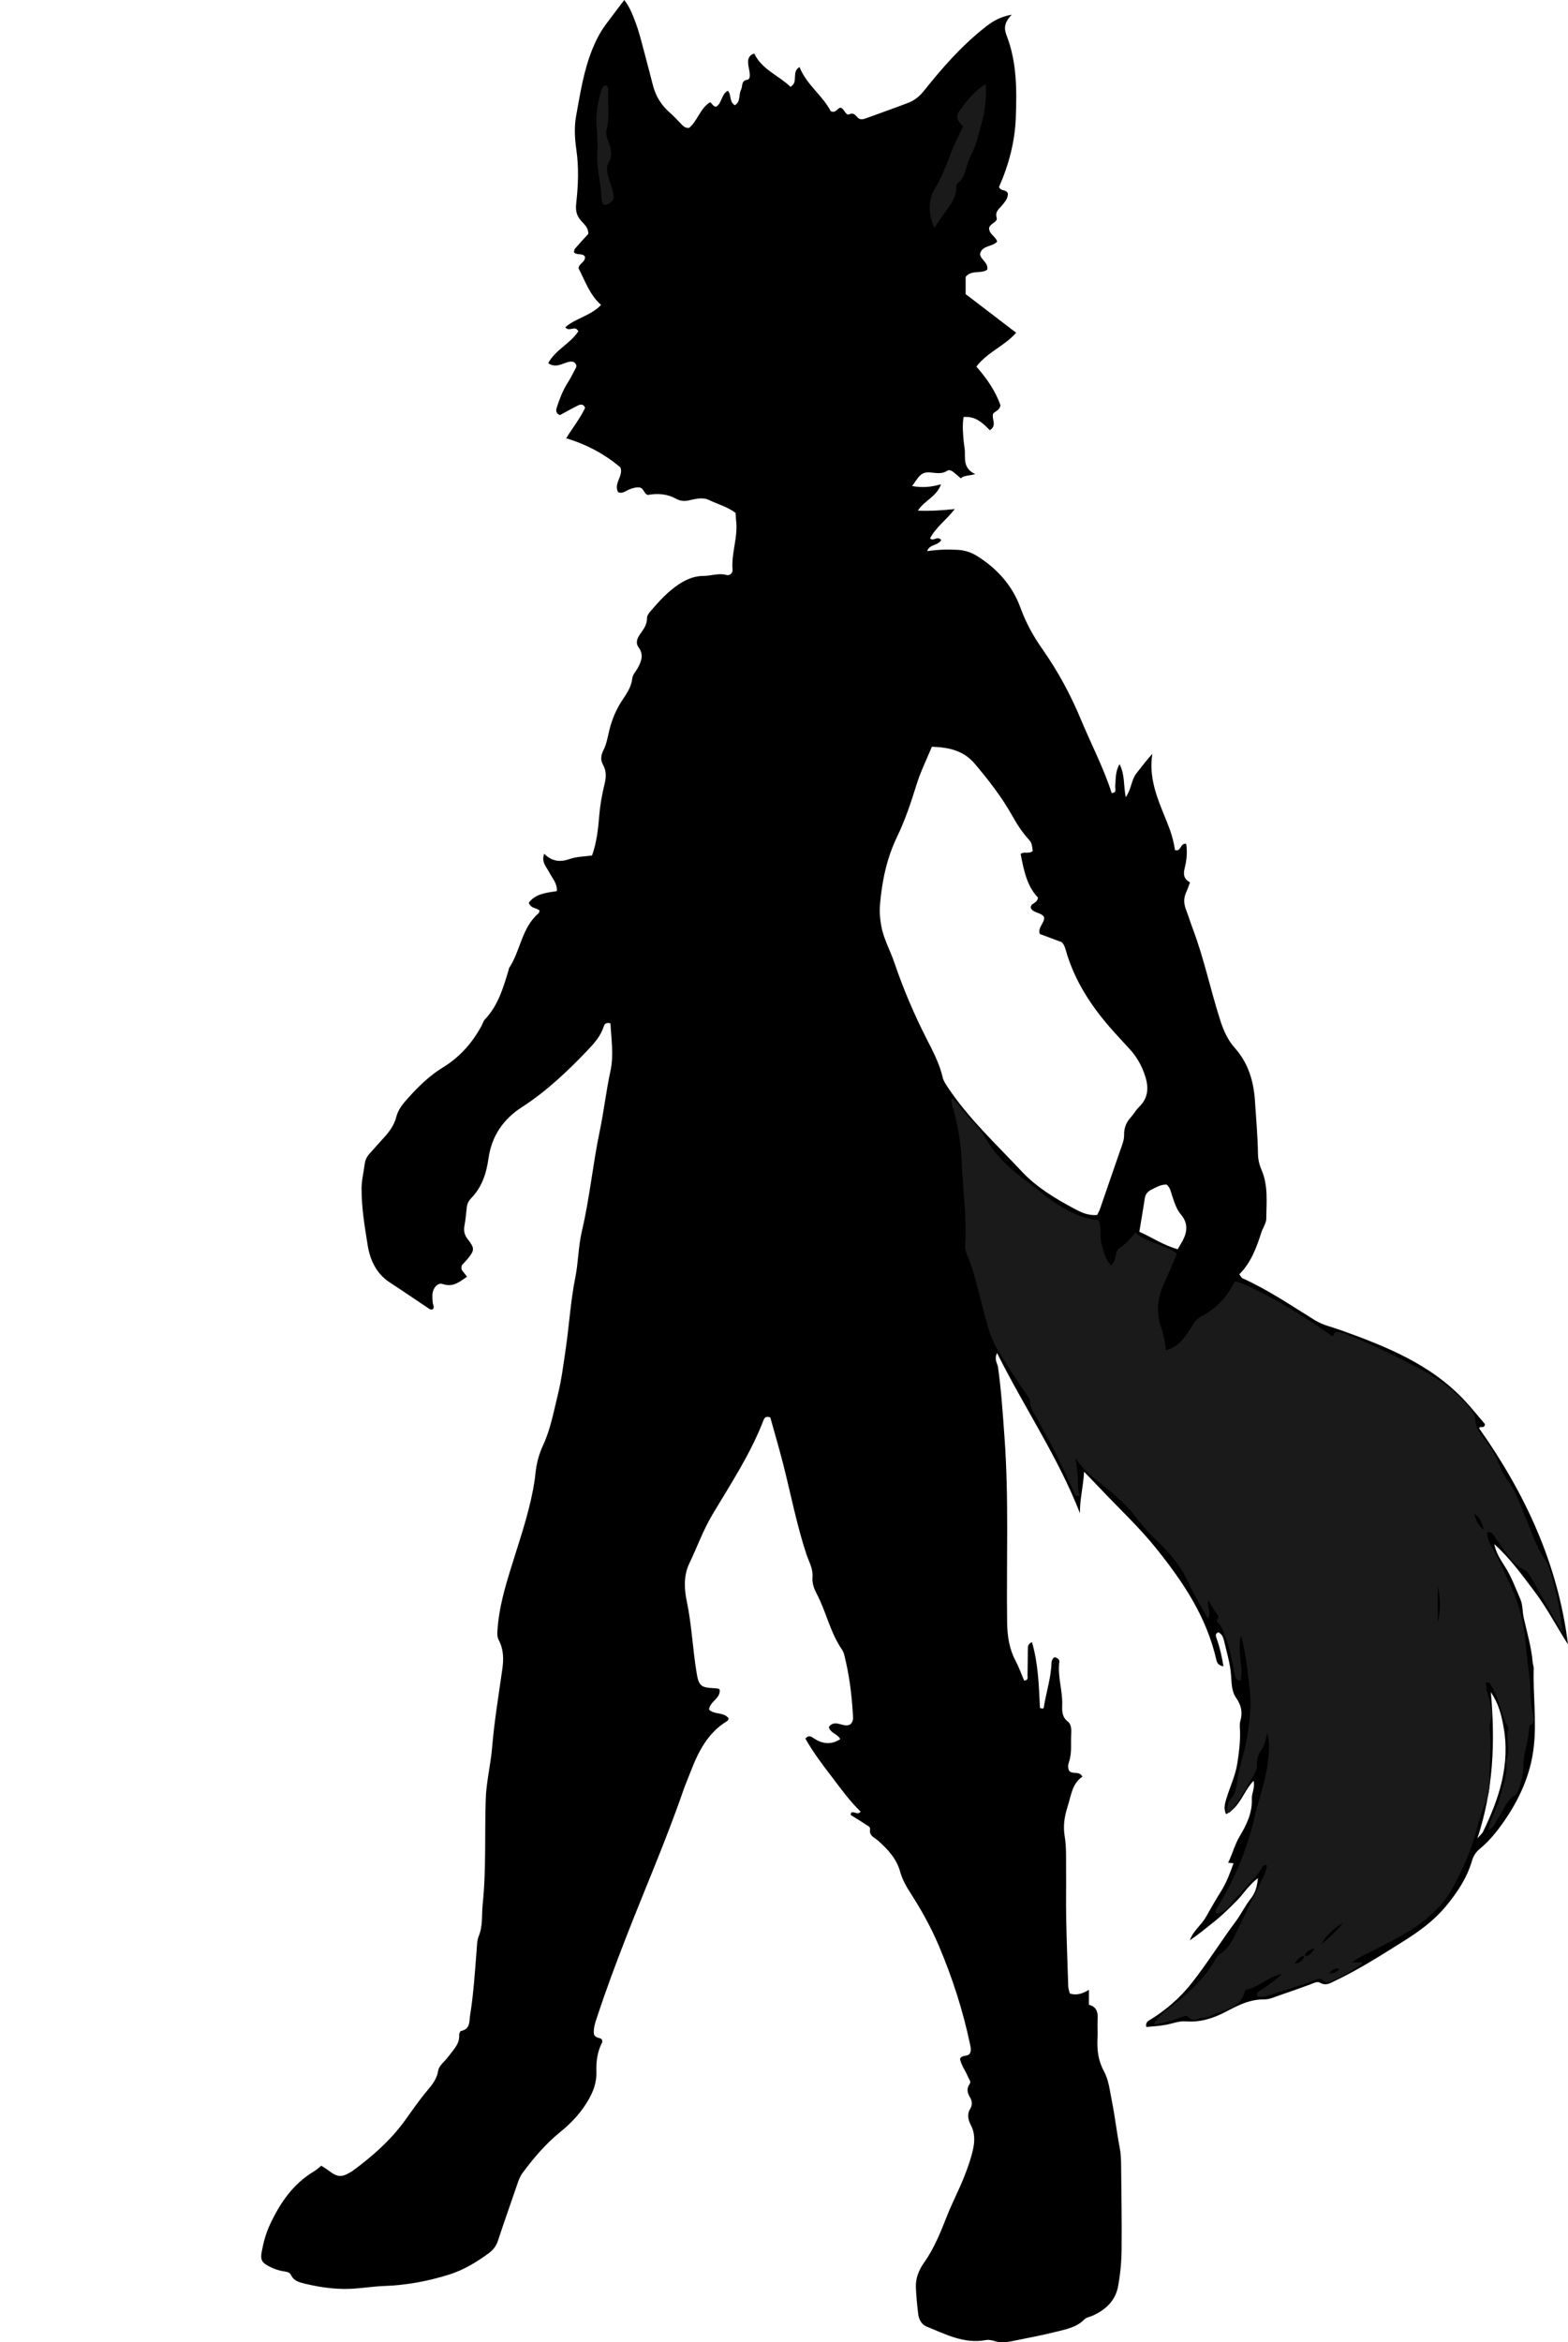 <?xml version="1.0" encoding="utf-8"?>
<!-- Generator: Adobe Illustrator 24.1.1, SVG Export Plug-In . SVG Version: 6.00 Build 0)  -->
<svg version="1.1" id="Layer_1" xmlns="http://www.w3.org/2000/svg" xmlns:xlink="http://www.w3.org/1999/xlink" x="0px" y="0px"
	 width="1063.66" height="1588.45" viewBox="0 0 1063.66 1588.45" style="enable-background:new 0 0 1063.66 1588.45;" xml:space="preserve">
<style type="text/css">
	.st0{fill:#1A1A1A;}
</style>
<g>
	<path d="M562.27,1171.16c4.19-5.8,10.13,1.03,14.52-1.78c2.28-1.96,1.89-4.43,1.77-6.68c-0.77-13.61-2.49-27.09-5.83-40.33
		c-0.32-1.27-0.82-2.59-1.56-3.66c-7.99-11.58-10.68-25.56-17.14-37.84c-1.83-3.49-3.24-7.22-2.87-11.46
		c0.48-5.51-2.44-10.32-4.1-15.31c-6.71-20.23-10.65-41.15-15.93-61.74c-2.71-10.57-5.8-21.05-8.59-31.1
		c-2.8-1.05-3.94,0.13-4.57,1.76c-8.75,22.84-22.19,43.14-34.62,63.98c-6.34,10.62-10.47,22.26-15.79,33.36
		c-3.88,8.09-3.43,17.22-1.68,25.55c3.36,15.99,3.99,32.27,6.63,48.31c1.42,8.62,2.71,10.24,11.07,10.6
		c1.3,0.06,2.59,0.23,3.88,0.42c0.24,0.04,0.44,0.41,0.77,0.75c0.53,5.96-6.79,7.92-7.26,13.42c3.8,3.61,10.05,1.44,13.33,5.96
		c-0.3,0.59-0.45,1.42-0.92,1.71c-13.38,8.03-19.77,21.06-25.09,34.87c-1.67,4.35-3.51,8.63-5.03,13.03
		c-11.74,33.95-26.18,66.86-39.14,100.34c-6.6,17.05-13.01,34.16-18.74,51.51c-1.43,4.33-3.09,8.82-2.44,12.83
		c1.35,2.91,4.08,1.88,5.37,3.46c0.09,0.67,0.45,1.43,0.21,1.88c-3.38,6.39-4.18,13.22-3.95,20.33c0.21,6.48-1.84,12.37-4.99,18.02
		c-4.96,8.86-11.69,16.14-19.49,22.46c-9.89,8-18.02,17.58-25.55,27.72c-1.8,2.43-2.81,5.23-3.77,8.1
		c-4.26,12.59-8.8,25.09-12.9,37.74c-1.21,3.73-3.25,6.41-6.27,8.63c-8.34,6.13-17.03,11.43-27.06,14.57
		c-14.37,4.49-28.93,7.18-43.99,7.71c-9.27,0.33-18.44,2.16-27.82,1.98c-8.72-0.17-17.14-1.47-25.59-3.47
		c-4.08-0.97-7.76-1.89-9.74-5.93c-1.06-2.17-3.17-2.24-5.08-2.55c-3.33-0.53-6.44-1.62-9.42-3.15c-5.26-2.7-6.43-4.5-5.32-10.33
		c1.17-6.2,2.8-12.29,5.49-18.08c6.85-14.77,15.76-27.78,30.11-36.33c1.68-1,3.12-2.41,4.79-3.72c1.83,1.22,3.55,2.22,5.12,3.42
		c5.9,4.48,8.64,4.65,15.09,0.75c0.29-0.17,0.59-0.32,0.86-0.52c13.43-9.93,25.97-20.83,35.76-34.47
		c4.85-6.76,9.56-13.58,14.92-19.99c3.31-3.95,6.66-7.89,7.54-13.72c0.52-3.43,4.59-6.29,6.92-9.5c3.28-4.51,7.75-8.44,7.32-14.84
		c-0.06-0.84,0.66-2.4,1.24-2.51c6.45-1.25,5.49-6.56,6.2-10.95c2.32-14.44,3.21-29.03,4.37-43.59c0.26-3.3,0.24-6.82,1.46-9.79
		c2.89-7.03,1.91-14.34,2.66-21.54c2.49-23.9,1.25-47.88,2.1-71.8c0.41-11.54,3.34-22.96,4.29-34.5c1.47-17.89,4.47-35.56,6.95-53.3
		c0.94-6.73,0.89-13.29-2.39-19.47c-1.33-2.51-1.04-5.14-0.85-7.81c1.03-14.36,5.03-28.06,9.25-41.71
		c5.39-17.43,11.4-34.67,14.83-52.67c0.69-3.6,1.25-7.2,1.61-10.82c0.67-6.67,2.27-13.01,5.12-19.12
		c5.1-10.89,7.19-22.74,10.05-34.29c2.54-10.27,3.85-20.82,5.39-31.32c2.35-16.04,3.27-32.26,6.47-48.21
		c2.08-10.38,2.04-21.16,4.48-31.53c5.26-22.33,7.38-45.22,12.07-67.63c2.86-13.65,4.37-27.5,7.33-41.12
		c2.34-10.76,0.48-21.6-0.02-32.15c-2.99-0.89-4.12,0.62-4.57,2.08c-2.05,6.61-6.55,11.57-11.11,16.34
		c-13.59,14.21-27.8,27.71-44.44,38.44c-12.66,8.16-20.49,19.62-22.62,34.74c-1.41,10.05-4.4,19.42-11.72,26.95
		c-1.61,1.66-2.76,3.69-3,6.17c-0.42,4.29-0.87,8.59-1.63,12.82c-0.64,3.57,0.27,6.34,2.53,9.19c4.5,5.7,4.33,7.32-0.23,12.85
		c-1.46,1.77-3.08,3.42-4.09,4.54c-0.56,2.31,0.04,3.4,1,4.43c0.84,0.91,1.55,1.94,2.58,3.25c-5.21,3.62-9.56,7.38-16.48,4.97
		c-3.29-1.15-6.57,2.56-6.94,6.71c-0.18,1.97-0.05,4,0.16,5.98c0.17,1.55,1.44,3.07-0.07,4.59c-0.62-0.06-1.42,0.11-1.89-0.2
		c-9.11-6.05-18.13-12.25-27.29-18.23c-9.09-5.93-13.29-15.3-14.86-25.02c-2.05-12.71-4.2-25.55-4.17-38.57
		c0.01-5.72,1.45-11.19,2.15-16.78c0.33-2.64,1.54-5.05,3.43-7.08c2.71-2.93,5.27-5.99,7.99-8.92c4.33-4.65,8.39-9.37,9.98-15.81
		c1.22-4.95,4.55-8.99,7.8-12.58c7.1-7.86,14.59-15.33,23.84-20.98c11.25-6.87,19.88-16.53,26.18-28.17
		c0.79-1.45,1.21-3.23,2.3-4.38c9.07-9.54,12.53-21.73,16.18-33.83c0.1-0.32,0.02-0.72,0.19-0.97c7.84-11.74,8.48-27.36,19.99-37.14
		c0.44-0.37,0.48-1.21,0.72-1.87c-2.01-2.07-5.99-1.19-7.3-5.38c4.62-6.09,11.95-6.73,19.01-7.83c0.38-5.35-3.13-8.73-5.16-12.76
		c-1.81-3.59-5.51-6.77-3.41-12.57c5.36,5.39,10.95,5.8,17.47,3.51c4.59-1.61,9.74-1.59,15-2.35c3.16-8.86,4.14-18.05,4.89-27.19
		c0.58-7,1.8-13.84,3.44-20.6c1.14-4.7,1.68-9.12-0.8-13.52c-1.94-3.46-1.62-6.55,0.28-10.27c2.07-4.06,2.79-8.83,3.9-13.34
		c1.85-7.5,4.78-14.46,9.13-20.9c2.95-4.37,5.87-8.76,6.46-14.39c0.25-2.42,2.44-4.62,3.71-6.94c2.5-4.55,4.14-9.08,0.59-13.95
		c-2.41-3.3-0.78-6.51,1.13-9.19c2.36-3.3,4.63-6.38,4.54-10.76c-0.03-1.44,1.12-3.12,2.16-4.33c6.05-7.08,12.27-14,20.23-19.04
		c4.84-3.07,10.1-5.17,15.89-5.16c5.24,0,10.34-2.15,15.74-0.6c2.03,0.58,4.2-1.37,4.02-3.46c-0.99-11.39,3.88-22.34,2.38-33.74
		c-0.21-1.63-0.2-3.29-0.3-4.92c-5.58-4.21-12.11-5.89-18.03-8.75c-4.38-2.11-9.33-0.72-13.77,0.25c-3.28,0.71-5.9,0.36-8.56-1.1
		c-6.12-3.35-12.59-3.81-19.19-2.6c-2.84-0.78-2.63-4.79-5.84-5.08c-2.43-0.22-4.56,0.49-6.75,1.36c-2.38,0.94-4.5,3.08-7.53,1.9
		c-3.39-6.01,3.9-11.25,1.46-16.93c-10.7-8.94-22.53-15.38-36.75-19.69c4.67-7.49,9.61-13.65,12.86-20.68
		c-1.08-2.68-3.12-2.4-4.93-1.5c-4.13,2.04-8.14,4.33-12.14,6.48c-2.52-0.93-2.88-2.93-2.23-4.93c1.85-5.69,3.92-11.29,7.13-16.42
		c2.12-3.38,3.96-6.94,5.81-10.47c0.62-1.19,0.81-2.56-1.3-4.17c-5.03-1.84-10.7,5.45-17.38,0.79c4.98-9.29,15.3-13.43,20.43-21.67
		c-2.38-4.4-5.96,0.8-8.87-2.68c7.07-6.24,17.23-7.71,24.3-15.17c-7.9-7-10.91-16.55-15.31-24.89c0.46-3.52,5-4.2,4.34-7.95
		c-1.81-2.45-5.14-0.67-7.38-2.72c0.16-0.73,0.06-1.9,0.6-2.52c3.02-3.51,6.18-6.89,9.1-10.1c0.08-4.26-2.64-6.33-4.82-8.78
		c-2.96-3.33-3.97-6.75-3.41-11.71c1.35-12.09,1.89-24.44,0.13-36.49c-1.14-7.86-1.53-15.6-0.15-23.15
		c2.8-15.3,5.14-30.76,11.08-45.33c2.41-5.91,5.3-11.48,9.08-16.6c3.91-5.29,7.92-10.51,12.48-16.54c3.93,5,5.91,10.57,7.91,15.94
		c2.31,6.21,3.84,12.72,5.58,19.13c2.09,7.7,4.02,15.43,6.05,23.14c1.93,7.29,5.78,13.35,11.49,18.31c2.74,2.38,5.21,5.07,7.71,7.72
		c1.43,1.51,2.87,2.76,5.36,2.44c5.63-4.9,7.44-13.21,14.12-17.37c1.53,0.96,1.98,3.02,4.13,3.02c4.05-2.42,3.42-8.53,7.99-10.81
		c2.44,2.9,0.8,7.49,4.64,9.84c4.1-2.31,2.49-7.12,4.22-10.48c1.24-2.42-0.14-6.12,4.32-6.8c1.71-0.26,1.75-2.68,1.59-4.32
		c-0.22-2.3-0.95-4.55-1.08-6.85c-0.15-2.69,0.26-5.31,4.12-6.64c5.23,10.94,16.64,14.9,24.64,22.63c3.19-2.03,2.82-4.51,3.01-6.71
		c0.2-2.32-0.1-4.74,3.08-6.75c4.69,11.94,15.64,19.25,21.21,29.99c3.55,1.55,4.27-2.01,6.63-2.43c2.55,0.65,3.47,5.49,5.75,4.55
		c3.83-1.6,4.52,1.31,6.45,2.67c1.48,1.04,3.19,0.67,4.79,0.09c9.68-3.52,19.4-6.93,29.02-10.63c4.33-1.67,7.65-4.43,10.75-8.32
		c12.22-15.34,25.2-30.1,40.63-42.36c4.75-3.78,9.93-7.51,18.76-9.05c-5.09,5.21-5.39,9.23-3.58,13.89
		c7.04,18.11,7.05,37.12,6.31,56.11c-0.64,16.45-4.86,32.14-11.39,46.84c1.14,3.05,4.68,1.43,5.99,4.3c0.3,3.19-1.91,5.69-3.97,8.22
		c-1.99,2.45-4.82,4.05-3.6,8.44c0.79,2.85-4.31,3.71-5.14,6.73c-0.19,4.29,4.38,5.73,5.48,9.31c-3.08,3.79-10.03,2.27-11.62,8.3
		c0.21,4.09,5.7,5.7,4.9,10.76c-4.09,3.11-10.61-0.13-14.67,4.91c0,3.55,0,7.48,0,11.68c11.2,8.57,22.51,17.22,34.27,26.22
		c-7.95,9.06-19.58,13.13-26.98,22.98c7.15,8.07,13.03,16.75,16.36,26.24c-0.69,3.36-3.38,3.88-4.94,5.55
		c-1.42,3.56,2.93,8.04-2.3,11.33c-4.62-4.71-9.56-9.69-17.79-8.98c-0.97,5.6-0.43,11.12,0.07,16.64c0.24,2.64,0.85,5.27,0.82,7.89
		c-0.06,5.46-0.24,10.85,7,14.18c-4.32,1.3-7.44,0.74-9.84,2.88c-1.53-1.31-3.05-2.59-4.54-3.91c-1.34-1.19-3.31-2.11-4.56-1.27
		c-4.1,2.76-8.33,1.3-12.57,1.15c-6.2-0.22-7.81,4.87-11.34,9.26c6.96,1.28,12.76,0.76,19.63-1.18
		c-3.01,8.6-11.35,10.91-15.68,17.89c8.28,0.31,15.9-0.15,25.04-1.09c-6.01,7.61-12.94,12.48-16.79,19.85
		c2.17,2.47,4.98-2.01,7.55,1.12c-1.85,3.87-7.94,2.71-9.52,7.57c6.99-1.02,13.79-1.29,20.65-0.89c4.83,0.28,9.11,1.63,13.13,4.14
		c13.69,8.54,24.05,20.04,29.57,35.27c3.67,10.12,8.76,19.3,14.91,28.04c10.37,14.76,19,30.72,25.86,47.2
		c7,16.82,15.5,33.01,21.08,50.33c3.69-0.35,2.23-3,2.38-4.59c0.44-4.81-0.08-9.8,2.93-15.06c3.71,7.24,2.59,14.28,4.23,22.44
		c3.97-5.86,3.78-11.87,7.2-16.17c3.49-4.38,6.81-8.9,10.83-13.24c-2.76,16.95,4,31.62,9.97,46.41c2.49,6.18,4.5,12.44,5.36,18.89
		c4.33,1.25,3.33-4.81,7.59-4.36c0.88,5.38,0.43,10.89-0.91,16.19c-1.11,4.35-0.88,7.78,3.54,9.99c-1.02,2.68-1.72,4.88-2.67,6.95
		c-1.79,3.9-1.54,7.69-0.04,11.61c1.67,4.34,3.03,8.81,4.67,13.16c7.64,20.26,12,41.5,18.61,62.07c2.18,6.78,5.06,13.2,9.69,18.39
		c9.32,10.45,12.93,22.66,13.81,36.29c0.77,11.93,1.85,23.84,2.03,35.81c0.05,3.57,0.94,7.35,2.37,10.63
		c4.73,10.87,3.32,22.23,3.26,33.48c-0.01,1.58-0.87,3.18-1.45,4.73c-0.47,1.24-1.26,2.37-1.66,3.63
		c-3.38,10.73-7.24,21.22-15.19,29.09c1.26,1.63,1.55,2.4,2.08,2.64c17.37,7.8,33.06,18.5,49.17,28.46
		c5.49,3.39,11.69,4.64,17.6,6.77c30.79,11.07,61.04,23.09,84.06,47.78c4.94,5.29,9.47,10.97,13.72,15.93
		c-0.37,3.65-3.34,0.81-3.93,2.86c31.23,44.22,53.56,92.11,60.27,146.57c-7.61-11.86-14.09-24.46-22.55-35.7
		c-8.48-11.25-16.77-22.75-27.44-32.34c1.06,5.68,4.1,10.41,7.05,14.98c4.57,7.06,7.38,14.89,10.68,22.48
		c1.66,3.82,1.3,8.47,2.25,12.66c2.28,10.03,5.23,19.92,6.07,30.25c0.11,1.31,0.75,2.61,0.71,3.9c-0.56,17.64,1.99,35.28,0.06,52.91
		c-2.08,18.99-9.73,35.82-20.57,51.31c-4.59,6.56-9.63,12.81-15.82,17.92c-2.7,2.23-4.49,4.72-5.46,8.05
		c-3.41,11.67-9.74,21.37-17.57,30.85c-8.47,10.26-18.55,17.47-29.55,24.36c-14.96,9.37-29.81,18.85-45.78,26.45
		c-3.27,1.56-6.24,3.64-10.22,1.36c-2.06-1.18-4.48,0.3-6.68,1.11c-6.87,2.52-13.76,4.99-20.69,7.34
		c-3.45,1.17-7.03,2.88-10.53,2.83c-9.8-0.13-17.88,4.06-26.17,8.42c-8.31,4.37-17.19,7.24-26.84,6.47
		c-4.77-0.38-9.17,1.5-13.73,2.34c-4.49,0.82-8.89,1.11-13.27,1.46c-0.71-3.27,1.32-4.08,2.99-5.11c10.82-6.7,20.14-14.88,28.08-25
		c10.49-13.37,19.43-27.8,29.55-41.4c3.74-5.03,6.47-10.79,10.42-15.78c2.64-3.34,4.14-7.43,4.64-13.61
		c-6.66,5.17-10.11,11.18-14.87,15.88c-4.73,4.68-9.43,9.37-14.65,13.53c-5.43,4.33-10.78,8.77-16.64,12.73
		c2.14-6.35,7.74-10.19,10.88-15.76c3.42-6.08,6.94-12.12,10.62-18.06c3.53-5.7,5.78-11.89,8.15-18.43
		c-1.34-0.12-2.19-0.2-3.67-0.34c2.95-5.97,4.44-12.32,7.92-18.1c4.61-7.66,8.54-15.77,8.15-25.24c-0.16-3.86,2.34-7.56,1.18-12.23
		c-6.91,7.16-9.01,17.65-18.61,22.63c-1.89-3.81-0.85-7.07,0.18-10.54c2.38-7.95,6.09-15.43,7.39-23.78
		c1.08-6.93,1.96-13.81,1.9-20.81c-0.02-2.67-0.54-5.49,0.16-7.97c1.67-5.9,0.73-10.71-2.89-15.86c-3.04-4.31-3.01-10.11-3.4-15.39
		c-0.57-7.7-2.82-15.01-4.55-22.44c-0.59-2.53-1.24-5.17-3.97-6.55c-2.25,0.68-1.94,2.35-1.39,3.86c2.26,6.14,3.67,12.43,4.76,19.21
		c-3.32-0.61-4.34-2.26-4.8-4.3c-6.55-29.04-22.46-52.85-40.82-75.67c-11.76-14.61-25.37-27.27-38.15-40.8
		c-3.13-3.32-6.32-6.58-10.77-11.21c-0.59,10.46-2.98,19-2.8,28.15c-14.77-37.92-37.61-71.36-56.23-108.66
		c-2.16,4.51,0.25,6.95,0.62,9.5c2.26,15.79,3.26,31.66,4.42,47.56c3.06,41.92,1.23,83.87,1.79,125.81
		c0.12,9.07,1.42,17.76,5.75,25.92c2.29,4.32,3.91,8.99,5.79,13.39c3.08-0.28,2.26-2.3,2.29-3.71c0.13-5.66,0.14-11.33,0.22-16.99
		c0.03-1.96-0.27-4.1,2.81-5.39c4.31,14.77,4.69,29.99,5.41,44.58c1.78,0.74,2.46,0.52,2.59-0.31c1.57-10.12,4.92-19.94,5.24-30.28
		c0.03-0.92,0.4-1.91,0.86-2.72c0.29-0.5,1.15-1.11,1.59-1.01c0.87,0.2,1.75,0.76,2.39,1.4c0.39,0.39,0.54,1.25,0.46,1.85
		c-1.28,9.74,2.25,19.14,1.97,28.81c-0.12,4.29-0.28,8.42,3.93,11.66c2.28,1.75,2.32,5.41,2.15,8.45
		c-0.35,6.28,0.61,12.66-1.49,18.83c-0.63,1.86-0.9,3.91,0.09,5.91c2.16,2.84,6.71-0.22,9.03,4.04
		c-7.03,4.72-7.64,12.75-10.02,20.18c-2.19,6.82-3.2,13.18-1.99,20.4c1.25,7.48,0.83,15.26,0.92,22.92
		c0.12,10.66-0.14,21.33,0.07,31.99c0.31,15.62,0.86,31.23,1.4,46.85c0.05,1.6,0.71,3.18,1.07,4.74c4.78,1.49,8.71,0,12.96-2.5
		c0,3.39,0,6.52,0,10.15c5.19,1.26,6.21,5.01,5.91,9.77c-0.27,4.31,0.13,8.67-0.1,12.99c-0.4,7.77,0.45,15.08,4.31,22.15
		c3.37,6.16,4.03,13.36,5.41,20.17c2.11,10.41,3.26,21.01,5.29,31.44c0.84,4.32,0.99,8.57,1.02,12.88
		c0.15,18.96,0.55,37.92,0.32,56.88c-0.1,8.27-0.89,16.63-2.41,24.75c-1.84,9.86-8.73,16.07-17.66,19.96
		c-1.8,0.78-3.84,0.96-5.32,2.47c-5.18,5.29-12.22,6.55-18.9,8.24c-9.94,2.51-20.05,4.34-30.1,6.41c-3.93,0.81-7.85,1.18-11.83-0.09
		c-1.85-0.59-4-1-5.86-0.66c-14.7,2.74-27.23-3.92-40.08-9.1c-3.69-1.49-5.38-4.97-5.84-8.76c-0.72-5.92-1.29-11.87-1.55-17.83
		c-0.28-6.22,2.09-11.95,5.54-16.81c7.02-9.89,11.33-20.95,15.74-32.08c3.42-8.63,7.77-16.9,11.22-25.52
		c2.58-6.44,4.96-13.06,6.38-19.82c1.07-5.09,1.16-10.56-1.47-15.62c-1.88-3.61-2.98-7.39-0.51-11.37c1.53-2.46,1.28-5.17-0.14-7.62
		c-1.78-3.07-2.63-5.92-0.25-9.19c1.1-1.51-0.46-3.13-1.07-4.61c-1.76-4.25-4.67-8.02-5.52-12.34c1.44-2.97,4.57-1.42,6.4-3.3
		c1.41-1.9,0.93-4.15,0.45-6.46c-4.85-23.19-12.13-45.68-21.39-67.41c-5.2-12.2-11.67-23.92-18.91-35.12
		c-3.06-4.72-5.71-9.45-7.28-15.1c-2.36-8.47-8.43-14.97-14.98-20.75c-2.4-2.12-6.02-3.07-5.28-7.55c0.3-1.82-1.93-2.57-3.23-3.46
		c-3.26-2.23-6.67-4.24-9.91-6.27c0.02-2.48,1.58-1.88,2.7-1.64c1.23,0.26,2.4,1.23,4.04-0.64c-7.43-7.13-13.42-15.57-19.7-23.77
		c-6.39-8.35-12.77-16.79-17.8-25.77c2.6-2.96,4.51-0.93,5.81-0.1c5.8,3.74,11.54,4.5,17.83,0.53
		C568.52,1175.9,563.18,1175.5,562.27,1171.16z M699.28,615.87c-0.54-3.68,4.38-2.76,4.83-7.19c-7.41-7.55-9.62-18.48-11.75-29.54
		c2.25-1.92,5.84,0.26,8.21-2.08c-0.65-4.74-0.68-5.53-2.86-7.93c-4.29-4.72-7.76-10.04-10.82-15.52
		c-7.18-12.85-16.06-24.34-25.55-35.55c-7.97-9.41-18-11.21-29.2-11.65c-3.71,9.01-7.74,17.08-10.37,25.59
		c-3.75,12.1-7.75,24.11-13.23,35.47c-7.07,14.65-10.23,30.06-11.6,46.07c-0.43,5.06,0.03,9.9,0.97,14.84
		c1.62,8.61,5.97,16.19,8.74,24.34c6.11,17.98,13.53,35.38,22.17,52.29c4.22,8.27,8.56,16.54,10.68,25.72
		c0.52,2.25,1.83,4.19,3.13,6.17c14.17,21.49,33.06,38.9,50.46,57.52c9.96,10.66,22.72,18.39,35.7,25.3
		c4.64,2.47,9.45,4.81,15.49,4.22c0.69-1.48,1.51-2.9,2.03-4.42c4.56-13.15,9.04-26.32,13.62-39.46c1.2-3.45,2.69-6.83,2.62-10.57
		c-0.09-4.57,1.44-8.4,4.54-11.77c2.02-2.19,3.45-4.95,5.58-7.01c7.38-7.15,6.44-15.23,3.17-23.76c-2.17-5.67-5.22-10.76-9.29-15.24
		c-3.58-3.94-7.22-7.82-10.78-11.77c-14.63-16.23-26.62-34.02-32.72-55.3c-0.55-1.92-1.02-3.87-2.86-5.71
		c-4.74-1.77-9.92-3.71-14.88-5.56c-1.47-4.86,3.67-7.47,2.89-11.56C705.96,618.59,701.13,619.37,699.28,615.87z M798.92,847.17
		c1.47-2.54,2.5-4.21,3.42-5.94c3.19-6.06,3.55-11.92-1.17-17.49c-3.06-3.61-4.46-8.07-5.92-12.46c-0.93-2.8-1.35-5.83-3.83-7.92
		c-3.82-0.21-6.94,1.73-10.16,3.31c-2.49,1.22-4.23,2.97-4.68,5.93c-1.12,7.41-2.4,14.8-3.71,22.75
		C781.53,839.11,789.08,844.47,798.92,847.17z M1011.33,1147.54c3,33.92,1.81,65.83-9.11,99.13c2.4-2.71,3.27-3.35,3.69-4.2
		c11.09-22.73,18.79-46.06,13.92-71.97C1018.42,1162.91,1016.71,1155.64,1011.33,1147.54z"/>
	<path class="st0" d="M1008.87,1039.05c-0.24,4.63,2.13,8.46,4.13,11.94c4.64,8.08,8.16,16.65,12.06,25.05
		c5.59,12.05,8.57,24.87,9.83,38.1c0.69,7.27,1.49,14.54,2.49,21.77c1.24,9,0.21,18.21,2.78,27.13c0.61,2.12,1.42,5.39-2.09,6.83
		c-0.44,0.18-0.83,1.1-0.83,1.68c-0.03,8.69-3.81,16.85-3.76,25.51c0.03,5.43-1.3,10.5-2.94,15.52c-0.6,1.83-1.53,4.07-3.02,5
		c-5.72,3.56-7.47,9.83-10.96,14.9c-1.92,2.78-2.72,6.54-6.82,8.69c1.02-8.14,5.71-14.01,7.4-21.01c2.08-8.58,6.14-16.76,4.35-25.97
		c3.5-6.81-0.11-14.14,1.52-21.09c0.15-0.62,0.22-1.46-0.07-1.96c-5.33-9.14-5.82-20.3-12.07-29.05c-0.59-0.83-1.26-1.43-2.81-0.98
		c-0.17,5.54,2.44,10.69,3.23,16.14c0.43,2.96,1.13,5.67,0.09,8.74c-0.83,2.45-1.06,5.31-0.77,7.89
		c1.18,10.66-0.41,21.29-0.02,31.93c0.23,6.32-0.68,12.4-3.51,18.33c-2.41,5.05-3.78,10.64-5.22,16.1
		c-3.99,15.21-10.28,29.43-18.13,42.99c-3.35,5.79-7.81,10.46-12.76,15.06c-12.68,11.77-28.18,18.57-43.18,26.33
		c-3.5,1.81-7.13,3.39-10.57,6.17c2.18,0,4.35,0,6.05,0c1.29,0.7,1.14,1,0.25,1.53c-6.53,3.93-12.72,8.45-19.99,11.05
		c-1.58,0.56-3.54,1.8-4.69,0.64c-4.18-4.22-7.57-0.63-11.31,0.6c-9.03,2.98-18.14,5.7-27.13,8.75c-2.63,0.89-5.05,1.31-7.64,0.34
		c-0.63-2.06,0.67-3.04,2.13-3.91c4.84-2.88,9.39-6.14,14.75-11.15c-10.15,2.09-16.06,9.6-25.03,10.84
		c-2.33,12.97-14.4,13.14-23.22,17.53c-2.89,1.44-6.61,1.15-9.62,2.42c-3.35,1.42-4.8-0.89-6.96-2.56
		c-6.74,2.03-13.33,5.16-22.01,6.04c3.14-6.25,7.72-8.99,11.62-12.06c11.7-9.21,22.75-18.92,30.14-32.15
		c0.8-1.42,1.86-2.95,3.2-3.77c5.79-3.5,8.37-9.26,11.14-14.95c6.33-13.04,12.71-26.05,18.97-39.11c0.83-1.74,1.09-3.76,1.61-5.65
		c-1.49-1.09-2.66-0.22-3.25,0.95c-3.37,6.66-9.34,11.15-13.89,16.81c-2.48,3.08-5.64,5.51-7.86,8.94
		c-1.96,3.03-5.09,5.17-8.84,6.07c-1.7-1.5-0.64-3.18,0.08-4.36c11.75-19.08,20.34-39.48,25.3-61.32
		c2.79-12.29,7.43-24.11,8.96-36.72c0.8-6.61,1.67-13.16-0.31-20.14c-1.11,3.57-1.45,7.71-3.53,10.57
		c-2.51,3.46-3.74,6.59-3.41,10.83c0.16,2.14-0.89,4.6-2.01,6.56c-4.97,8.63-9.75,17.38-16.02,25.19c-0.51,0.63-1,0.82-2.51-0.09
		c0.6-2.57,0.09-5.45,2.52-8.26c2.6-3,3.96-6.92,4.37-10.91c1.05-10.21,4.92-19.8,6.63-29.78c1.94-11.29,3.42-22.67,1.96-34.44
		c-1.42-11.49-2.22-23.01-5.86-35.95c-2.8,11.29,1.99,21.06-0.28,30.73c-3.69-0.64-3.72-3.17-4.14-5.36
		c-1.55-8.14-3.01-16.28-6.03-24.07c-1.44-3.71-2.29-7.58-5.54-10.39c-1.58-1.36,2.02-3.03-0.02-5.26
		c-2.41-2.64-3.91-6.11-5.93-9.43c-1.72,4.07,2.44,7.87-0.54,12.4c-4.57-8.43-9.44-16.28-13.21-24.64
		c-5.34-11.82-13.75-21.09-22.87-29.84c-4.83-4.64-9.18-9.66-13.17-14.96c-4.05-5.37-8.87-9.81-13.83-14.29
		c-8.97-8.1-19.72-14.41-26.69-25.18c0.54,4.3,1.27,8.58,1.58,12.89c0.31,4.23-0.29,8.51,1.29,12.55c-2.27,0.6-2.85-0.23-3.48-1.56
		c-6.1-12.88-11.7-26.01-18.82-38.4c-2.81-4.88-5.25-9.98-8.07-14.85c-1.5-2.6-3.23-5.01-3.16-8.21c0.06-2.9-2.06-4.8-3.54-6.97
		c-6.36-9.34-12.47-18.83-18.33-28.5c-4.05-6.68-6.39-13.84-8.36-21.22c-2.74-10.28-5.29-20.61-8.1-30.86
		c-1.05-3.84-2.46-7.59-3.97-11.27c-1.03-2.5-2.01-5.03-1.85-7.7c1.18-19.33-1.72-38.49-2.43-57.74
		c-0.48-12.9-2.92-25.72-6.56-38.19c-0.38-1.32-0.84-2.49,0.02-3.75c0.29,0,0.75-0.13,0.88,0.02c4.87,5.7,9.4,11.73,14.64,17.06
		c5.85,5.95,8.93,13.74,14.39,19.97c5.75,6.56,11.93,12.53,18.97,17.55c8.89,6.33,16.8,13.91,26.43,19.35
		c7.61,4.3,15.35,7.68,24.15,8.46c2.39,5.41,0.52,10.95,2,16.05c1.47,5.06,2.28,10.41,6.35,14.5c4.47-2.92,1.86-9.19,6.24-12
		c3.88-2.48,6.99-5.97,10.38-10.22c8.39,7.53,19.53,7.75,28.24,14.3c-2.76,6.34-5.24,12.43-8.03,18.38
		c-4.67,9.96-6.66,20.16-3.01,30.85c1.72,5.04,2.92,10.17,3.6,16.33c5.38-1.45,9.03-4.43,12.04-8.3c2.04-2.62,4-5.34,5.67-8.21
		c1.56-2.67,3.42-5.08,6.1-6.44c10.47-5.35,17.89-13.59,22.92-23.92c11.4,2.81,43.26,20.89,65.65,37.12
		c2.02,0.16,1.25-3.2,3.42-2.69c1.88,0.44,3.74,0.44,5.69,1.21c13.07,5.2,25.84,11.03,38.36,17.41c9.72,4.95,19.45,9.85,28.33,16.38
		c6.21,4.57,11.78,9.7,16.95,15.3c2.65,2.87,4.63,6.14,4.84,10.5c0.25,5.19,3.76,9.3,6.85,13.07c3.86,4.72,6.59,9.84,8.85,15.42
		c1.61,3.97,3.5,8,6.07,11.39c5.55,7.3,8.31,15.84,11.74,24.09c4.2,10.08,7.33,20.62,13.74,29.73c1.86,2.64,2.87,5.99,3.81,9.15
		c3.91,13.11,6.82,26.44,7.68,40.23c-7.1-12.55-14.18-25.11-21.35-37.62c-0.96-1.68-2.1-3.78-3.69-4.5
		c-9.65-4.37-13.73-13.73-19.77-21.34C1013.47,1041.84,1012.87,1038.76,1008.87,1039.05z M884.83,1326.41
		c3.83,0.45,5.1-2.62,6.85-5.03c-3.07,0.63-5.66,1.91-6.66,5.22c-3.7-0.22-5.08,2.68-6.84,5.07
		C881.37,1331.16,884.08,1330.03,884.83,1326.41z M911.15,1303.8c-7.52,4.89-12.34,9.73-14.62,14.74
		C901.73,1313.96,906.9,1309.34,911.15,1303.8z M975.37,1075.72c0,7.64,0,15.29,0,24.53
		C977.57,1090.86,976.9,1083.06,975.37,1075.72z M999.92,1026.62c1.46,3.48,1.94,7.64,6.84,10.89
		C1004.85,1032.29,1003.93,1028.54,999.92,1026.62z M901.58,1338.26c2.57,0.07,5.1-0.24,6.76-3.05
		C905.2,1334.44,903.38,1336.23,901.58,1338.26z"/>
	<path class="st0" d="M668.65,57.09c0.74,10.37-0.72,19.41-3.24,28.3c-1.97,6.97-3.55,14.08-7.08,20.53
		c-3.27,5.97-2.63,13.81-8.81,18.46c-0.63,0.47-0.8,1.84-0.8,2.8c-0.03,6.82-4.01,11.76-7.74,16.88c-2.31,3.16-4.41,6.48-7.13,10.51
		c-4.47-9.77-4.17-19.54,0.55-27.13c6.28-10.09,9.22-21.26,14.11-31.74c1.54-3.3,3.15-6.58,4.77-9.97
		c-4.6-4.88-5.24-6.77-1.81-11.44C656.07,68.01,660.87,61.71,668.65,57.09z"/>
	<path class="st0" d="M416.37,134.76c-1.65,2.4-3.58,4.03-6.47,4.18c-1.97-1.77-1.88-4.44-1.98-6.48
		c-0.51-9.57-3.3-18.88-2.74-28.59c0.38-6.59-0.18-13.26-0.56-19.88c-0.44-7.75,1.12-15.18,3.23-22.53
		c0.41-1.43,0.93-3.24,3.07-3.48c2.01,0.76,1.71,2.62,1.64,4.15c-0.39,8.58,1.11,17.23-1.07,25.76c-0.86,3.36,0.66,6.61,1.81,9.65
		c1.63,4.31,1.98,8.42-0.33,12.44c-1.83,3.19-1.25,6.22-0.41,9.52C413.84,124.61,416.31,129.43,416.37,134.76z"/>
</g>
</svg>
